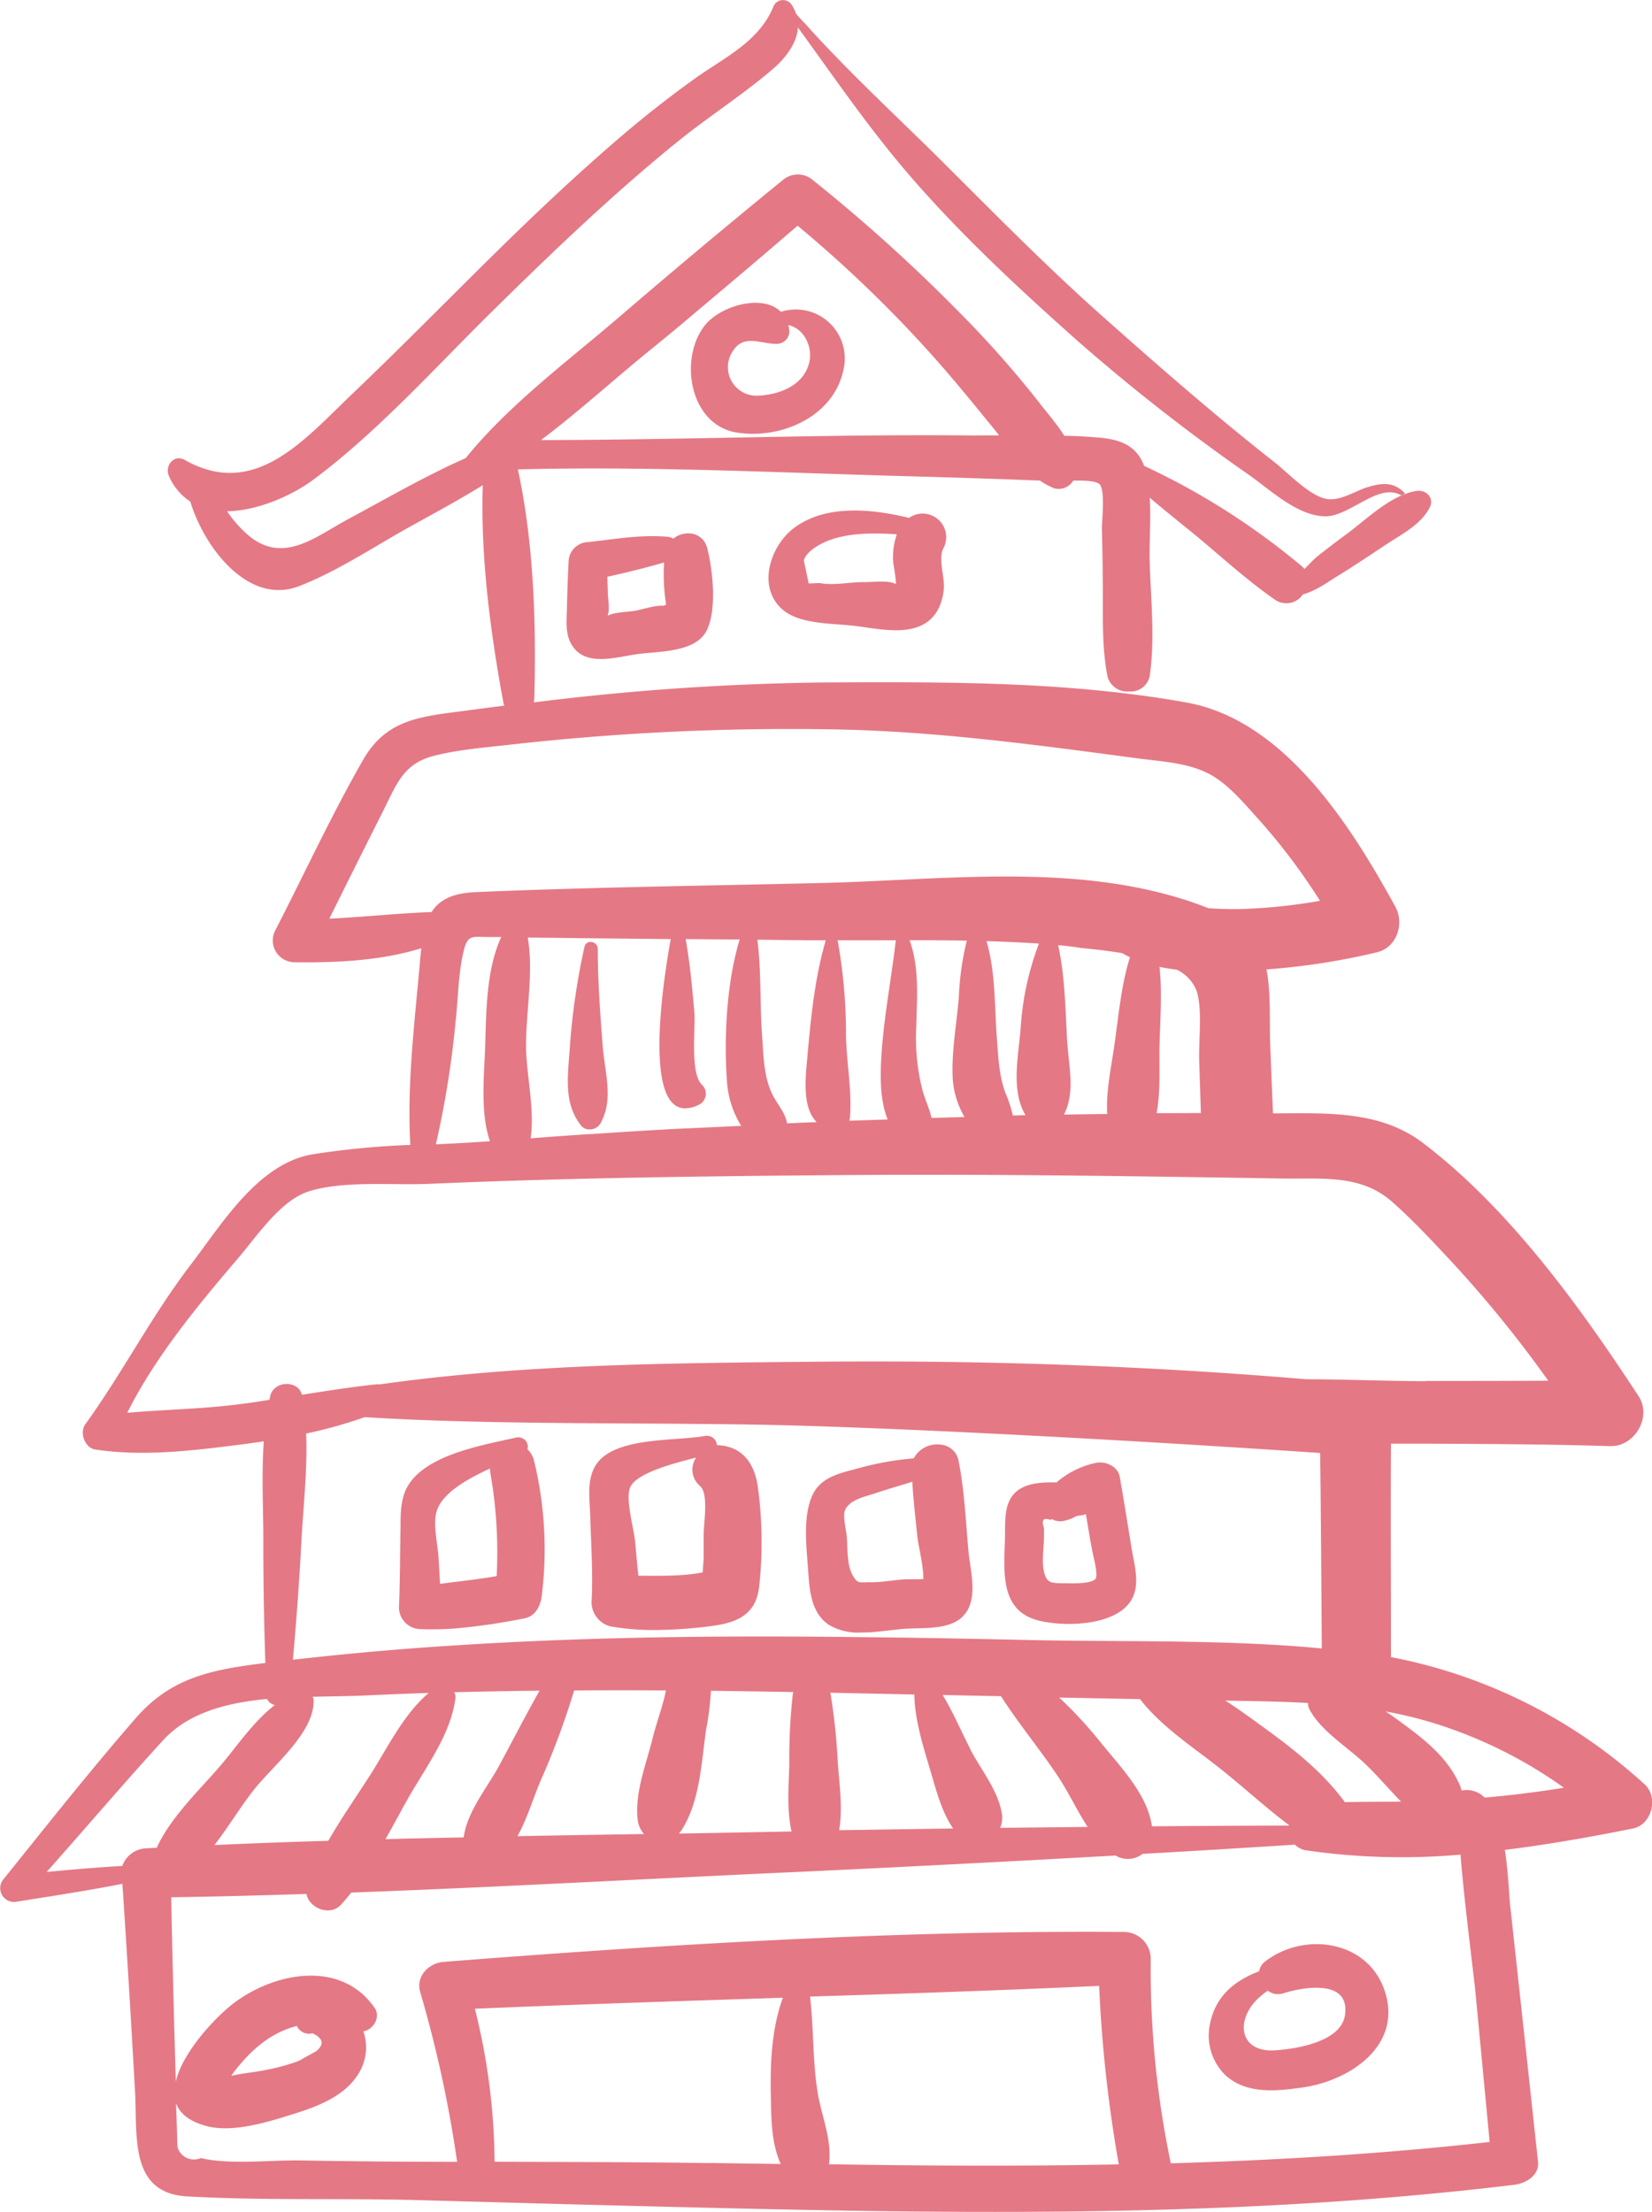 <?xml version="1.0" encoding="UTF-8"?>
<svg data-bbox="0.04 0.016 309.728 414.52" viewBox="0 0 309.74 414.58" xmlns="http://www.w3.org/2000/svg" data-type="color">
    <g>
        <g>
            <path d="M8.75 350.83c4.72-.45 9.45-.86 14.18-1.13a4.94 4.94 0 0 1 4.46-3.3l2-.11c2.59-5.77 8.4-11.2 12.15-15.63 2.6-3.05 6.07-8.14 10-11.13a2 2 0 0 1-1.47-1.12c-7.5.7-14.69 2.54-19.43 7.67-7.4 8.09-14.57 16.51-21.89 24.75ZM58.62 318a1.77 1.77 0 0 1 .19.69c.11 6-7.49 12.1-11.05 16.54-2.41 3-4.82 7-7.54 10.55q10.67-.48 21.33-.79c2.38-4.12 5.13-8.11 7.65-12 3.37-5.23 6.36-11.62 11.18-15.71-3.88.13-7.77.28-11.64.46-3.12.16-6.57.16-10.12.26Zm-.06 63.07a2.52 2.52 0 0 1-2.9-1.37c-3.85.95-7.31 3.29-10.48 7a28.45 28.45 0 0 0-1.84 2.35c2.23-.56 4.62-.67 6.86-1.19a35.38 35.38 0 0 0 5.92-1.67c1-.57 2-1.14 3.07-1.7 1.66-1.29 1.45-2.49-.63-3.44Zm80.12-205-10.13-.07h-2.78l-15-.16-11.82-.13c1.15 6.6-.39 14.05-.31 20.62.06 5.16 1.65 11.59.85 17 3.72-.28 7.41-.55 11.12-.79h.3c5.86-.4 11.72-.77 17.59-1.06a.65.65 0 0 0 .19 0l10.28-.48a18.08 18.08 0 0 1-2.65-8.07c-.61-8.09-.15-18.55 2.36-26.86Zm16 .53a1 1 0 0 1 .19-.38H151l-9-.11c.77 5.92.45 12.06.89 18 .27 3.7.28 7.65 1.93 11 .84 1.71 2.08 3 2.64 4.88a1.91 1.91 0 0 1 .08.54c1.86-.09 3.71-.15 5.58-.23-2.37-2.37-2.2-6.83-1.93-10.2.72-7.9 1.35-15.88 3.53-23.5Zm2.44 0a99.25 99.25 0 0 1 1.5 17.4c.08 5 1.16 10.57.74 15.42a2.07 2.07 0 0 1-.12.62c2.41-.09 4.8-.15 7.19-.24-1.33-3.26-1.39-7.36-1.24-10.66.35-7.63 1.89-15.3 2.77-22.92h-11a1 1 0 0 1 .2.38Zm24.11-.31c-3.56-.07-7.13-.08-10.69-.08 1.89 5.23 1.37 10.79 1.25 16.37a39.27 39.27 0 0 0 1.21 11.89c.56 1.9 1.29 3.39 1.66 5.05 2.06-.07 4.12-.12 6.18-.18a16.48 16.48 0 0 1-2.2-7c-.3-5 .71-10.32 1.13-15.35a53.41 53.41 0 0 1 1.5-10.7Zm3.73.09c1.72 5.79 1.5 12.28 1.95 18.23.25 3.43.39 6.79 1.52 10a27.32 27.32 0 0 1 1.48 4.45l2.37-.06c-2.71-4.47-1.4-10.79-.94-15.94a53.84 53.84 0 0 1 3.46-16.22q-4.86-.32-9.8-.46Zm-3.12 151.31c2 3.89 5.32 7.84 6 12.2a5 5 0 0 1-.3 2.67l16.39-.17c-2-3.06-3.62-6.55-5.58-9.5-3.4-5.09-7.35-9.82-10.67-15-3.65-.08-7.3-.14-10.94-.23 1.98 3.24 3.44 6.76 5.14 10.03Zm16.56-150.55c1.23 5.65 1.35 11.47 1.64 17.24.25 5.13 1.67 10.13-.54 14.49h1.1l7-.1c-.24-4.07.65-8.26 1.26-12.36.83-5.6 1.29-11.57 3-17-.44-.22-.87-.45-1.31-.69a.73.73 0 0 0-.09-.08c-3.07-.51-6-.81-7.94-1-1.33-.23-2.73-.38-4.12-.5Zm44.39 168.57q-14.28.92-28.57 1.73a4.47 4.47 0 0 1-5.06.31q-28.95 1.63-58 3c-28.38 1.27-56.85 2.9-85.3 3.94-.62.78-1.26 1.54-1.91 2.26-2.06 2.27-6 .68-6.49-2-8.46.27-16.92.5-25.36.62q.34 17 .85 33.95v.62c1.29-5.6 7.52-12.2 11-14.82 7.8-5.8 20.1-8 26.3 1 1.18 1.72-.27 4.09-2.12 4.38a9.27 9.27 0 0 1-.23 6.63c-2.16 4.92-7.47 7.15-12.25 8.66s-11.81 3.85-17 2.44c-3.21-.87-4.94-2.37-5.63-4.22 0 1 .07 2 .09 3 .06 1.71.11 3.43.16 5.13a3.2 3.2 0 0 0 4.37 2.11c5.56 1.29 13.1.35 18.81.44 9.76.19 19.51.25 29.26.27a228.13 228.13 0 0 0-6.9-31.74c-.93-3 1.55-5.53 4.38-5.74 42.29-3.3 85.14-5.93 127.57-5.61a5.06 5.06 0 0 1 5 5 176.57 176.57 0 0 0 3.76 38.36c20-.58 39.91-1.77 59.78-4q-1.33-14.1-2.68-28.21c-.17-2-2.16-17.42-2.78-25.64a124.86 124.86 0 0 1-29-.81 3.81 3.81 0 0 1-2.05-1.06Zm-1-3.58c-4.17-3.11-8-6.63-12.1-9.94-5.32-4.35-11.7-8.27-15.94-13.75-5.05-.1-10.11-.19-15.16-.3a79.85 79.85 0 0 1 7.89 8.55c3.68 4.53 8.66 9.63 9.5 15.58q12.9-.1 25.81-.14ZM265.61 92c1.81-.26 3.39 1.35 2.43 3.16-1.74 3.27-5.16 4.89-8.17 6.9-3.18 2.11-6.33 4.22-9.57 6.2-1 .61-3.73 2.58-6 3.12a3.74 3.74 0 0 1-5.17 1.07c-5.25-3.63-10-8-14.91-12.08-2.88-2.35-5.81-4.67-8.65-7.09.26 4.13-.13 8.57 0 12.31.22 7 1 14.13 0 21.06a3.61 3.61 0 0 1-3.86 2.94 5.17 5.17 0 0 1-.68 0 3.78 3.78 0 0 1-3.4-2.9c-1.15-6-.78-12.28-.88-18.4 0-3.11-.09-6.2-.15-9.31 0-1.65.66-7.14-.46-8.24-.66-.63-2.87-.7-4.91-.66a3.19 3.19 0 0 1-3.62 1.42 13.16 13.16 0 0 1-2.61-1.43l-6.51-.25c-6.23-.21-12.47-.42-18.7-.58-24.18-.67-48.49-1.9-72.69-1.27 3 13.86 3.46 29 3.08 43a3.48 3.48 0 0 1-.1.67 478.5 478.5 0 0 1 54.73-3.74c18.51-.08 37.66-.19 56.22 2.06l.66.08q5.46.66 10.83 1.63c18.3 3.32 30.77 23.07 39.1 38.27 1.74 3.17.29 7.65-3.47 8.54a129.36 129.36 0 0 1-20.69 3.2c.89 4.63.51 9.86.71 14.51.16 4.16.34 8.3.51 12.47 9.87 0 20-.67 28.21 5.61 16.12 12.3 29.35 30.59 40.35 47.42 2.54 3.9-.78 9.48-5.36 9.33-11.55-.36-23.09-.4-34.64-.46h-6.44c-.08 13.35 0 26.7 0 40a97.78 97.78 0 0 1 47.54 23.83c2.67 2.41 1.4 7.58-2.19 8.3-7.77 1.56-15.85 3-24 4 .65 4.17.78 8.39 1 10.44q2.63 24 5.22 48c.27 2.53-2.19 4-4.31 4.31-54.44 6.61-109.61 5.39-164.32 4-13.88-.34-27.78-.74-41.67-1.12-14.29-.38-28.75.12-43-.69-10.86-.62-9.29-11.3-9.75-19.65q-1.08-19.47-2.37-38.93c-6.54 1.28-13.11 2.29-19.72 3.33a2.59 2.59 0 0 1-2.5-4.28c8.12-10.1 16.17-20.26 24.68-30.05 6.77-7.81 14.52-9.16 24.34-10.39-.25-7.69-.39-15.38-.38-23.09 0-5.92-.35-12.3.09-18.45-1.56.23-3.11.46-4.66.65-8.87 1.12-18 2.23-26.93.89-1.94-.28-3-3.15-1.9-4.7 7-9.67 12.44-20.33 19.73-29.86 5.87-7.65 12.63-19 22.86-20.76a156.12 156.12 0 0 1 18.37-1.77c-.63-11.3.76-22.52 1.76-33.75.09-1.09.19-2.13.3-3.1-7.62 2.33-15.69 2.72-23.82 2.62a4.09 4.09 0 0 1-3.5-6.09c5.46-10.6 10.51-21.57 16.45-31.91 4.5-7.82 11.24-8.07 19.63-9.21 2.27-.31 4.53-.59 6.8-.89a3.24 3.24 0 0 1-.17-.57c-2.41-13-4.3-27.26-3.86-40.74-4.83 3-9.94 5.7-14.87 8.46C69.3 103 62.73 107.3 56 109.88 46.73 113.41 38.44 103 35.68 94a10.76 10.76 0 0 1-4-4.78c-.88-1.94 1-4.21 3-3C47.78 93.6 57 82.45 66 73.87c8.47-8.08 16.69-16.41 25-24.63S107.75 33 116.64 25.4q6.56-5.59 13.57-10.63c5.49-3.93 12-6.86 14.75-13.41a1.94 1.94 0 0 1 3.48-.45 8.23 8.23 0 0 1 .83 1.69c.48.54.95 1.07 1.43 1.59l-1.09 1c-.22 3.05-2.48 5.9-5 8-5.78 4.89-12.25 9-18.14 13.82-12.08 9.84-23.3 20.62-34.39 31.54C81.35 69.13 70.92 80.8 58.86 89.82c-4 3-10.49 5.91-16.28 6a22.12 22.12 0 0 0 4.42 4.86c6.45 4.93 12.3-.2 18.32-3.41 7.13-3.83 14.45-8.08 22-11.42l.06-.08c8.12-10 19.23-18.2 29-26.6 10-8.59 20.05-17 30.25-25.31a4.35 4.35 0 0 1 5.91 0 312.42 312.42 0 0 1 29 26.38A190 190 0 0 1 194.8 75.4c1.63 2.12 3.4 4.1 4.75 6.28 2.11 0 4.22.15 6.3.31 3.9.31 7.22 1.36 8.65 5.31a134 134 0 0 1 29.59 18.83 2.86 2.86 0 0 1 .48.51c1-1 1.94-2 2.54-2.46 1.69-1.32 3.37-2.63 5.1-3.89 3.12-2.25 6.72-5.77 10.52-7.41l.42-.17.21-.08a9.71 9.71 0 0 1 2.25-.63Zm1.63 166.81c7.69 0 15.36 0 23.05-.05a225.85 225.85 0 0 0-17.59-21.72c-3.72-4-7.5-8.09-11.61-11.74-5.86-5.22-13-4.32-20.41-4.43-26.72-.42-53.44-.85-80.17-.66s-53.44.51-80.1 1.66c-6.89.29-15.81-.64-22.4 1.37-5.38 1.65-9.78 8.37-13.29 12.47-7.35 8.61-15.64 18.56-20.86 29.07 6.51-.59 13.09-.69 19.59-1.44 2.36-.27 4.71-.6 7.06-1 .06-.24.1-.51.17-.77.71-2.8 5.18-3 5.93-.18 4.59-.71 9.17-1.44 13.79-1.93a2.62 2.62 0 0 1 .75 0c27.13-3.85 55.06-4 82.26-4.26 30.54-.29 61.08.72 91.52 3.29 7.44.01 14.95.34 22.31.36Zm25.94 76.2a85.43 85.43 0 0 0-24.12-12 76.1 76.1 0 0 0-9.23-2.25c.9.6 1.74 1.19 2.49 1.75 4.61 3.35 9.19 6.85 11.45 12.2a3.69 3.69 0 0 1 .25.86 4.72 4.72 0 0 1 4.33 1.32q7.45-.64 14.83-1.84Zm-41 2.73c3.51-.07 7-.07 10.52-.09-2.24-2.27-4.28-4.72-6.66-7-3.28-3.16-8.26-6.13-10.45-10.16a2.58 2.58 0 0 1-.35-1.33c-4-.22-7.92-.31-11.92-.38l-3.58-.07c2.7 1.73 5.27 3.64 7.67 5.38 5.59 4.06 10.76 8.23 14.77 13.69Zm-4.35-28.84c-.09-12.2-.15-24.39-.31-36.59-23.74-1.6-47.48-3-71.26-4.1q-10.75-.5-21.53-.87c-7.35-.26-14.71-.4-22.09-.46-11.78-.12-23.57-.11-35.36-.29-9.65-.15-19.28-.4-28.88-1a89.11 89.11 0 0 1-11 3.08c.27 6.62-.52 13.51-.87 19.91-.4 7.53-.94 15-1.61 22.48q14.24-1.63 28.49-2.57l1.91-.12c12.47-.81 25-1.27 37.44-1.5 12.89-.23 25.78-.21 38.68-.05 9.89.09 19.77.28 29.66.5 18.69.47 37.99-.16 56.73 1.62Zm-.36-140.11A114.79 114.79 0 0 0 236 153.58c-2.8-3.08-5.84-6.83-9.61-8.7-4-2-9.14-2.21-13.53-2.81-19.37-2.59-38.44-5.16-58-5.4A470 470 0 0 0 96 139.52c-4.75.55-9.89.93-14.56 2.11-5.81 1.47-7 5.21-9.55 10.24Q66.8 162 61.74 172.17c6.4-.31 12.76-1 19.17-1.24 1.42-2.22 3.83-3.54 8.2-3.73C111 166.25 133 166 155 165.46c21.19-.57 44.33-3.44 65 2.52a63.52 63.52 0 0 1 6.56 2.23c1.95.12 3.89.2 5.81.16a103 103 0 0 0 15.1-1.54Zm-22.31 39.81c-.11-3.28-.21-6.55-.32-9.83-.12-3.73.62-9.35-.43-12.92a7.39 7.39 0 0 0-3.77-4.12c-1.1-.13-2.18-.31-3.24-.52.54 4.95.1 10.11 0 15-.06 3.92.21 8.35-.54 12.4 2.79.02 5.55-.01 8.3-.01Zm-15.4 197a256.64 256.64 0 0 1-3.68-33.42c-18.07.83-36.14 1.45-54.21 2 .73 6 .46 12 1.44 18 .77 4.62 2.72 8.83 2.12 13.43 18.1.29 36.23.39 54.33.02Zm-26.62-324h4.17c-.29-.4-.61-.8-.92-1.18-4-4.92-8-9.83-12.26-14.55a238.41 238.41 0 0 0-24.59-23.57q-8.78 7.56-17.65 15l-.41.34q-5 4.26-10.16 8.43c-6.47 5.29-13 11.21-19.88 16.4 13.25 0 26.5-.29 39.74-.52 13.98-.27 27.96-.49 41.96-.33Zm-4.45 261.06c-2.33-3.41-3.33-7.83-4.52-11.73-1.28-4.27-2.66-8.87-2.74-13.36l-15.77-.33a1.38 1.38 0 0 1 .08.29 113.41 113.41 0 0 1 1.35 13c.34 4.17.91 8.35.26 12.47l21.34-.32Zm-30.05-25.13a4.26 4.26 0 0 1 .11-.42c-5.16-.08-10.31-.18-15.46-.23a53.34 53.34 0 0 1-.9 7.26c-.89 6.21-1.16 13.65-4.7 19-.12.18-.26.32-.38.49q10.56-.18 21.1-.39c-.92-4.11-.53-8.43-.42-12.64a109.09 109.09 0 0 1 .65-13.05Zm-15.5 87.84 13.24.19c-1.82-4-1.78-8.81-1.86-13.28-.11-5.89.21-12.29 2.27-17.88-19.25.63-38.51 1.25-57.75 2.06a121.07 121.07 0 0 1 3.69 28.37v.31c13.45.05 26.93.05 40.41.25Zm-8.28-88.56q-8.61-.06-17.21 0a146.32 146.32 0 0 1-6.25 16.83c-1.41 3.28-2.55 7.21-4.38 10.48q11.87-.22 23.72-.4a5 5 0 0 1-1.2-2.8c-.5-5.09 1.58-10.16 2.8-15.05.66-2.79 1.9-5.97 2.52-9.04Zm-31.11 13.8c2.46-4.57 4.85-9.23 7.41-13.75-5.34.05-10.66.15-16 .29a1.89 1.89 0 0 1 .23 1.1c-.88 6.89-5.62 13-9 19-1.35 2.4-2.69 4.93-4.11 7.43 4.89-.14 9.78-.23 14.66-.33.64-4.91 4.52-9.43 6.81-13.74Zm.21-155h-2.22c-3.19 0-4.08-.57-4.83 2.74-1 4.16-1 8.77-1.48 13a176.52 176.52 0 0 1-3.71 23.11c3.4-.16 6.79-.34 10.14-.58-1.85-5.38-1.08-12.43-.9-17.58.21-6.46.16-14.57 3.04-20.73Z" fill="#e57885" data-color="1"/>
            <path d="M240.55 373.59a3.14 3.14 0 0 1-2.84-.51 14.47 14.47 0 0 0-1.81 1.44c-4.35 4.12-3.55 10.23 3.26 9.73 3.94-.28 12.2-1.57 13-6.52 1.11-6.97-7.95-5.31-11.61-4.14Zm19.22 0c3 10.09-7.06 16.47-15.61 17.64-4.81.67-10.31 1.27-14.26-2.18a10.37 10.37 0 0 1-3-9.91c1.11-5.25 4.76-8 9.18-9.7a2.8 2.8 0 0 1 1.06-1.78c7.38-5.79 19.7-4.06 22.63 5.93Z" fill="#e57885" data-color="1"/>
            <path d="M203.58 283.75a2.82 2.82 0 0 1-.71.23c-.28 0-.63.09-1 .13a8.37 8.37 0 0 1-2.53.95 3.15 3.15 0 0 1-2.1-.35 2.84 2.84 0 0 0-.35.13c-1.29-.46-1.67.06-1.15 1.52v1.58c0 2-.41 4.39-.06 6.32.47 2.47 1.37 2.43 3.7 2.46 1.28 0 5.05.21 6-.8.6-.68-.42-4.27-.6-5.35-.45-2.27-.78-4.57-1.2-6.82Zm8.6 6.52c.51 3.06 1.68 6.8-.11 9.67-3 4.88-12.8 5-17.57 3.71-7.32-2-6.17-9.77-6.07-15.71.06-3-.28-6.7 2.5-8.7 1.84-1.31 4.58-1.49 7.16-1.41a16.38 16.38 0 0 1 7.3-3.65c1.79-.44 4.21.6 4.56 2.61.79 4.49 1.5 8.98 2.23 13.48Z" fill="#e57885" data-color="1"/>
            <path d="M149 98.85c5.88-4.29 14.28-3.53 21.44-1.79a4.42 4.42 0 0 1 6.42 5.74c-1 2 .36 5.52.09 7.78-.34 2.8-1.5 5.35-4.17 6.62-3.69 1.79-9 .49-12.88.06s-9.71-.29-12.91-2.8c-5.24-4.16-2.65-12.2 2.01-15.61Zm19 10.61a30 30 0 0 0-.5-3.75 12.93 12.93 0 0 1 .65-5.57c-4.27-.29-8.69-.28-12.36 1-1.61.55-4.51 2-5.08 3.88.3 1.44.61 2.87.91 4.32.69 0 1.39-.06 2.08-.07 2.51.5 5.76-.2 8.34-.17 1.4 0 3.83-.29 5.22.1a4.55 4.55 0 0 1 .74.26Z" fill="#e57885" data-color="1"/>
            <path d="M169.44 296c.62-.05 2.31 0 3.69-.06 0-2.77-1-6.35-1.18-8.39-.31-3.27-.73-6.55-.89-9.85-2.31.72-4.64 1.38-6.91 2.15-1.8.6-4.75 1.15-5.68 3.09-.52 1.12.2 3.92.3 5.09.17 2.11 0 5.08 1 7s1.34 1.47 3.41 1.5 4.25-.39 6.26-.53Zm12.13-5.35c.34 3.76 2 9.11-1 12.23-2.58 2.71-7.78 2.12-11.12 2.39-2.3.18-5.2.69-8 .69a10.8 10.8 0 0 1-6-1.42c-3.47-2.3-3.67-6.66-3.94-10.4-.3-4.23-1-9.78.75-13.78 1.53-3.51 5.12-4.24 8.53-5.15a55.83 55.83 0 0 1 10.53-1.89 4.92 4.92 0 0 1 4.78-2.6 3.74 3.74 0 0 1 3.65 3.2c1.08 5.46 1.32 11.14 1.82 16.7Z" fill="#e57885" data-color="1"/>
            <path d="M256.43 91.29c2.75-.81 4.77-1 6.84 1a.28.28 0 0 1 .09.24v.07l-.21.08-.42.17c-4.22-2.54-9.65 4-14.29 3.91-5.18-.06-10.24-4.93-14.24-7.74a364.3 364.3 0 0 1-32.15-25.12c-10.83-9.63-21.61-19.63-31.12-30.57-7.77-8.94-14.39-18.63-21.32-28.18l1.09-1c8.3 9.3 17.47 17.66 26.3 26.45 9.76 9.73 19.39 19.51 29.7 28.67 10.55 9.37 21.19 18.67 32.3 27.39 2.57 2 6.89 6.69 10.18 6.9 2.46.15 4.97-1.56 7.25-2.27Z" fill="#e57885" data-color="1"/>
            <path d="M146.41 58.44a9.18 9.18 0 0 1 11.7 11c-1.66 7.66-9.5 11.86-16.94 11.86a19.5 19.5 0 0 1-3-.23c-8.77-1.37-10.92-13.55-6.16-19.91a7.92 7.92 0 0 1 1.27-1.33l.4-.33c3.61-2.77 9.82-3.98 12.73-1.06ZM148 62.1a2.36 2.36 0 0 1-2.34 2.34c-2.91.08-6.08-1.9-8.17 1.23a5.36 5.36 0 0 0 4.71 8.48c3.86-.19 8.34-1.82 9.47-6 .84-3-.86-6.6-3.88-7.22a5.56 5.56 0 0 1 .21 1.17Z" fill="#e57885" data-color="1"/>
            <path d="M131.69 203.37a2.3 2.3 0 0 1-.48 3.58 6.09 6.09 0 0 1-2.74.77c-7.82 0-4.13-23.92-2.7-31.8h2.78c.81 4.59 1.24 9.17 1.64 13.85.24 2.95-.88 11.52 1.5 13.6Z" fill="#e57885" data-color="1"/>
            <path d="m124.38 113.53.51-.22a37.1 37.1 0 0 1-.38-7.89c-3.5 1-7 1.88-10.63 2.67 0 1 .07 1.9.08 2.85 0 1.25.41 3.18 0 4.32v.12c1.3-.69 3.72-.66 5.15-.92s3.67-1.04 5.27-.93Zm8.26-10.66c1 4.08 1.75 11 0 15-2 4.59-9.36 4.13-13.55 4.78-4 .61-9.8 2.42-12.13-2.23-1-2-.7-4.4-.66-6.58q.09-4.31.31-8.62a3.74 3.74 0 0 1 3.61-3.62c4.93-.54 10-1.45 14.94-1a3 3 0 0 1 1.09.34c2.1-1.69 5.62-1.31 6.39 1.93Z" fill="#e57885" data-color="1"/>
            <path d="M111.41 275.1c3-6 15.34-4.93 20.8-6a2 2 0 0 1 .41 0 1.82 1.82 0 0 1 1.79 1.74c4.66.13 7 3.29 7.66 7.66a76.54 76.54 0 0 1 .27 18.83c-.61 5.47-4.39 6.88-9.41 7.47a86.45 86.45 0 0 1-10.18.69 46.9 46.9 0 0 1-8.37-.7 4.73 4.73 0 0 1-3.47-4.55c.3-5.3-.09-10.66-.24-16-.07-2.94-.67-6.41.74-9.14Zm8.28 20.21c4 0 8.19.15 12.06-.63.06-1.11.18-2.37.18-2.56v-4.66c0-2 1-7.59-.72-9a4 4 0 0 1-.69-5.29c-4.49 1.15-11.57 3-12.45 5.8-.74 2.28.72 7.31 1 9.82.21 2.21.38 4.35.62 6.52Z" fill="#e57885" data-color="1"/>
            <path d="M112.58 210.55a2.43 2.43 0 0 1-1.77 1.12h-.29A1.92 1.92 0 0 1 109 211c-3.49-4.31-2.47-9.66-2.14-15a127.79 127.79 0 0 1 2.73-18.56 1.11 1.11 0 0 1 1.13-.91 1.32 1.32 0 0 1 1.36 1.25c0 6.09.45 12.15.92 18.22.38 5 2.12 10-.42 14.55Z" fill="#e57885" data-color="1"/>
            <path d="M100.12 273.7a70.61 70.61 0 0 1 1.46 25.38c-.21 1.81-1.17 3.82-3.21 4.21a116.76 116.76 0 0 1-13.23 1.92l-1.91.11c-1.49.05-3 .05-4.43 0a4.11 4.11 0 0 1-4-4c.22-5 .19-10.07.3-15.09 0-2.7 0-5.55 1.48-7.93 3.62-5.81 14.24-7.51 20.32-8.92a2.45 2.45 0 0 1 .38 0 1.77 1.77 0 0 1 1.62 2.25 4.18 4.18 0 0 1 1.22 2.07Zm-7 21.68A85.65 85.65 0 0 0 91.93 276a7.06 7.06 0 0 1-.07-.78c-4.46 2.07-9.21 4.73-10.07 8.31-.59 2.42.31 6 .44 8.51.1 1.59.19 3.2.28 4.79 3.54-.47 7.08-.83 10.62-1.45Z" fill="#e57885" data-color="1"/>
        </g>
    </g>
</svg>
